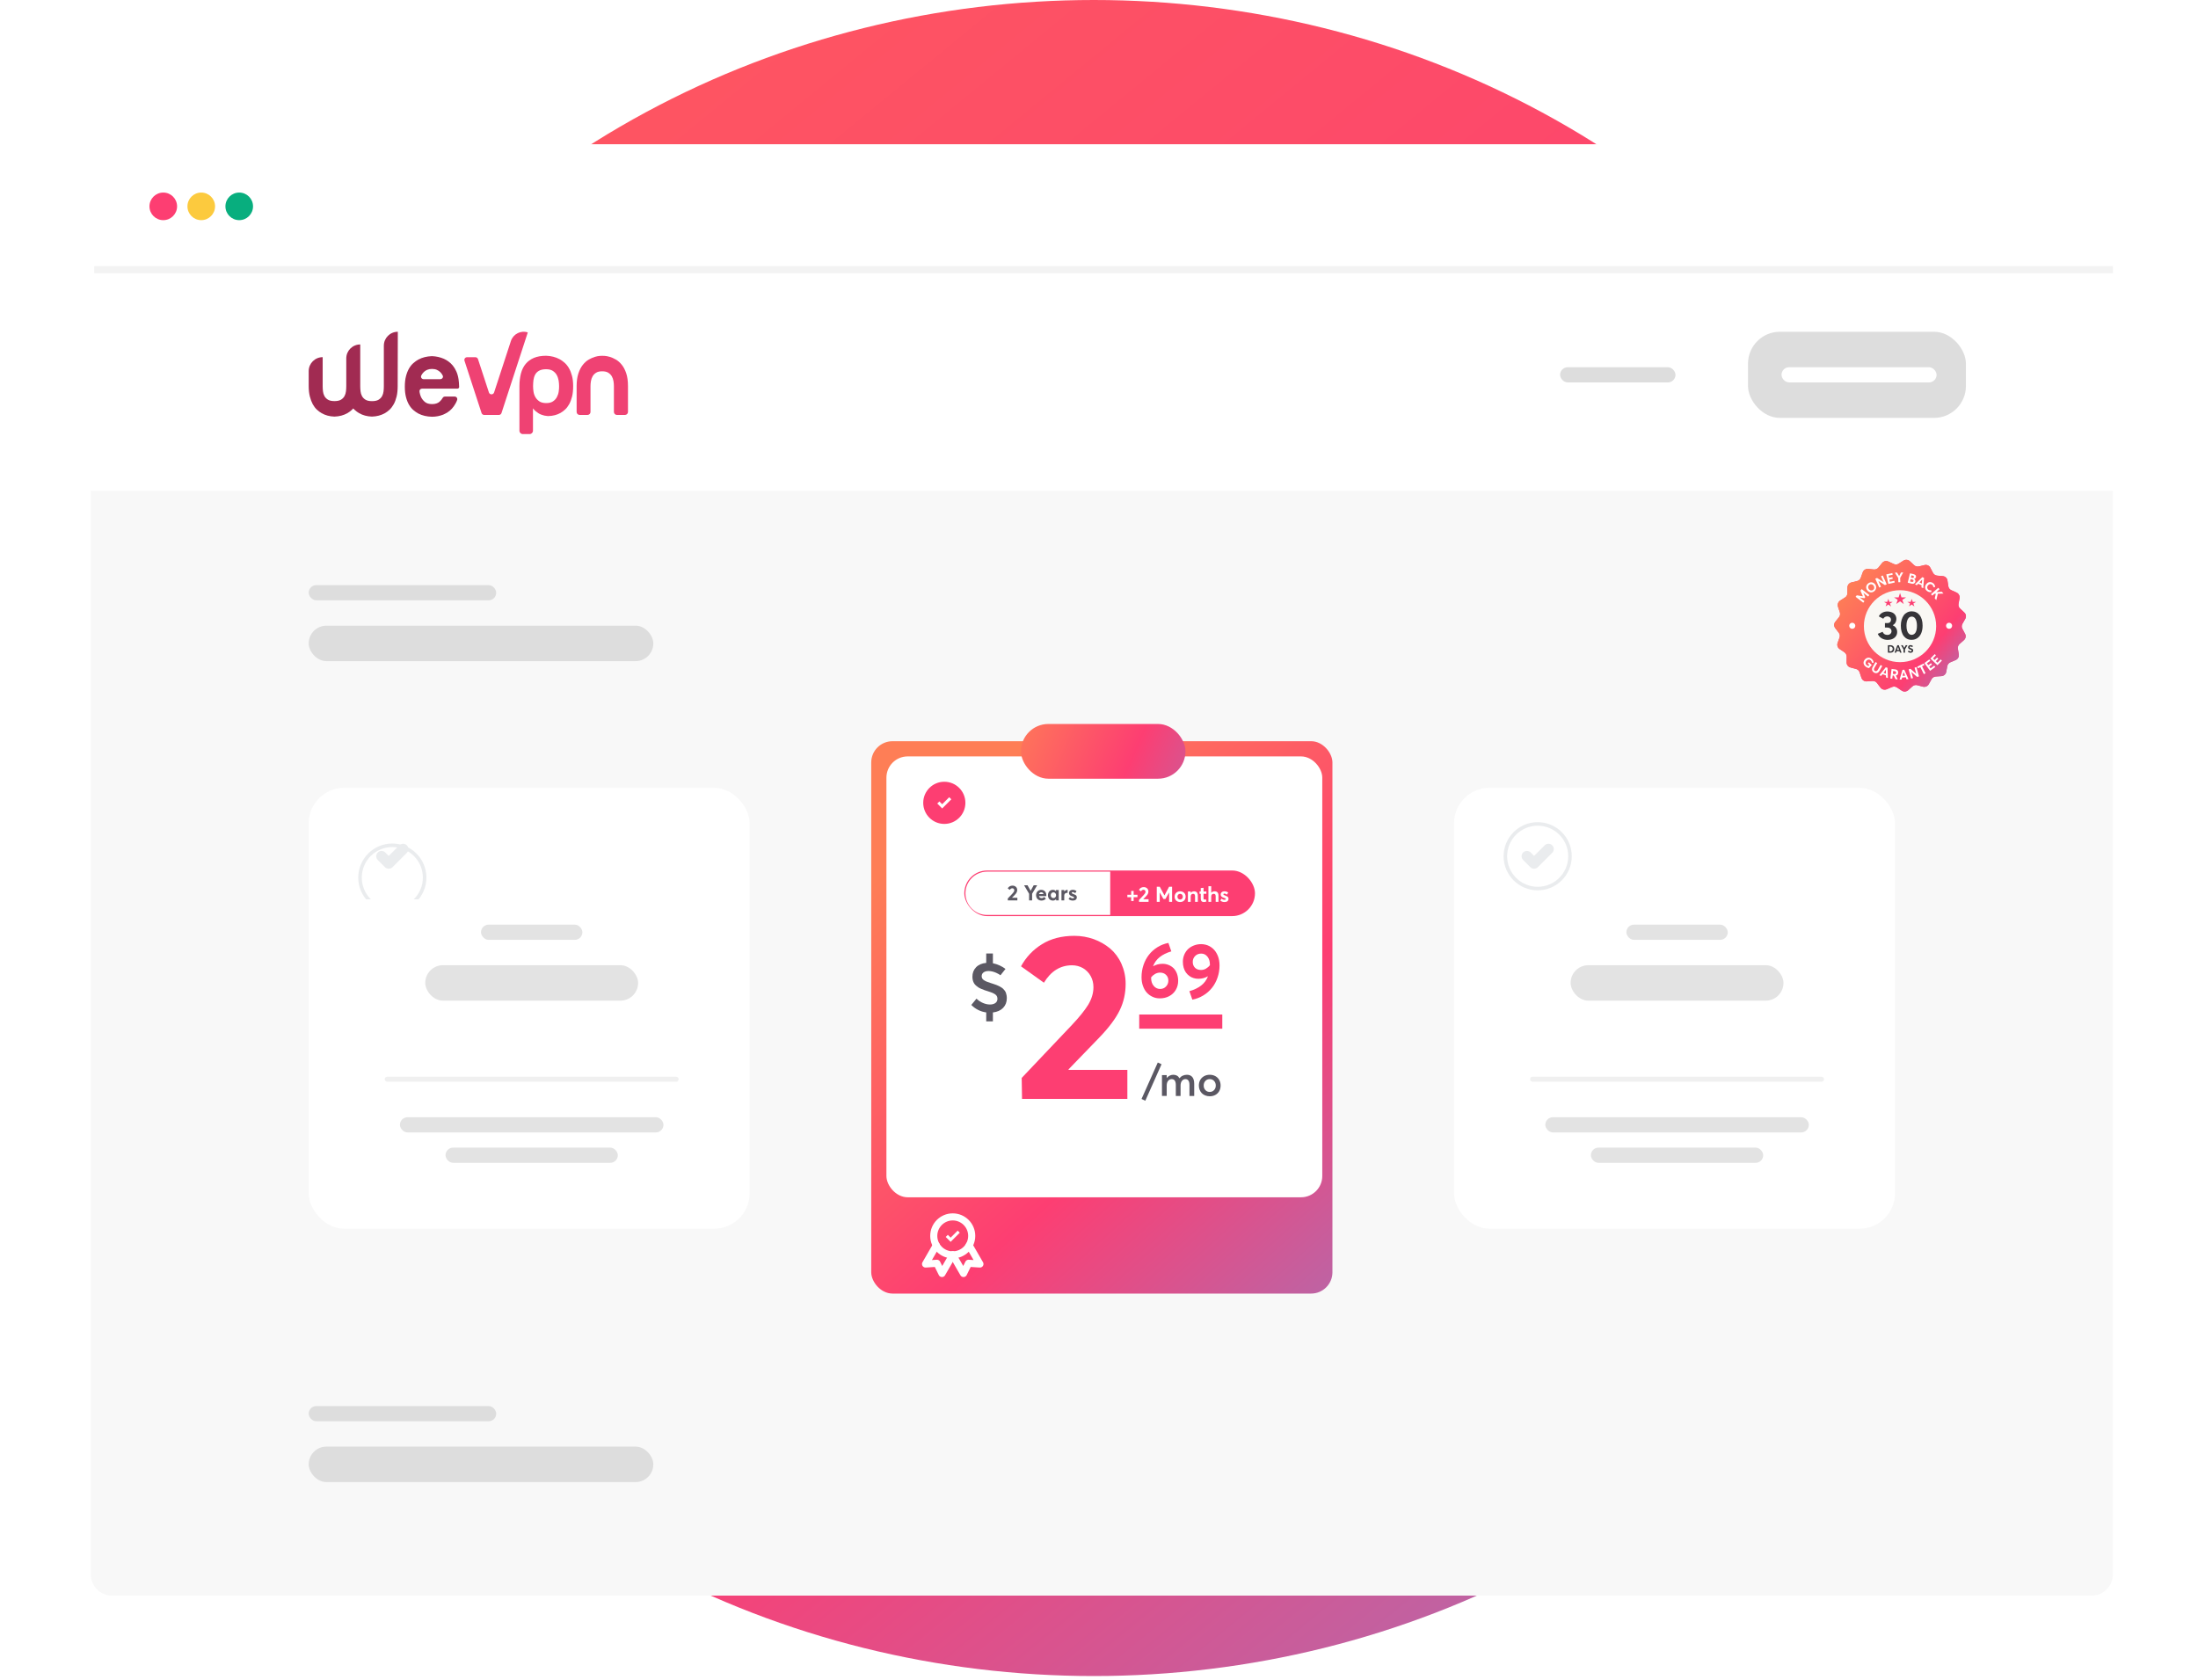 <svg width="310" height="237" viewBox="0 0 310 237" fill="none" xmlns="http://www.w3.org/2000/svg">
<ellipse cx="154.268" cy="118.203" rx="126.377" ry="118.203" fill="url(#paint0_linear)"/>
<g filter="url(#filter0_d)">
<path d="M293.131 16.347H17.669C14.981 16.347 12.802 18.529 12.802 21.221V215.185C12.802 217.877 14.981 220.059 17.669 220.059H293.131C295.819 220.059 297.998 217.877 297.998 215.185V21.221C297.998 18.529 295.819 16.347 293.131 16.347Z" fill="white"/>
<path d="M64.474 50.818H59.523C59.298 50.818 59.127 51.015 59.168 51.233C59.175 51.281 59.182 51.328 59.188 51.376C59.223 51.567 59.277 51.751 59.352 51.935C59.468 52.214 59.652 52.459 59.905 52.677C60.15 52.895 60.498 52.997 60.941 52.997C61.385 52.997 61.725 52.888 61.978 52.677C62.176 52.507 62.326 52.316 62.442 52.112C62.503 52.003 62.626 51.935 62.748 51.935H64.133C64.385 51.935 64.556 52.187 64.474 52.418C64.413 52.595 64.338 52.766 64.249 52.916C64.092 53.195 63.922 53.44 63.731 53.644C63.54 53.849 63.342 54.019 63.124 54.155C62.905 54.291 62.701 54.4 62.496 54.489C61.998 54.68 61.48 54.782 60.928 54.782C60.205 54.768 59.564 54.618 59.004 54.332C58.766 54.203 58.534 54.039 58.302 53.842C58.07 53.644 57.865 53.392 57.688 53.093C57.511 52.793 57.368 52.432 57.258 52.01C57.149 51.587 57.095 51.104 57.095 50.538C57.095 49.98 57.149 49.489 57.258 49.067C57.368 48.645 57.511 48.284 57.688 47.977C57.865 47.671 58.07 47.419 58.302 47.215C58.534 47.01 58.766 46.847 59.004 46.717C59.557 46.417 60.191 46.261 60.907 46.234C60.921 46.234 60.934 46.234 60.948 46.234C61.535 46.261 62.08 46.383 62.592 46.602C62.81 46.697 63.028 46.826 63.246 46.983C63.465 47.139 63.669 47.33 63.86 47.562C64.051 47.793 64.215 48.066 64.358 48.386C64.501 48.706 64.61 49.074 64.672 49.489C64.692 49.653 64.713 49.816 64.726 49.987C64.74 50.157 64.754 50.341 64.754 50.538C64.76 50.525 64.801 50.818 64.474 50.818ZM62.114 49.476C62.373 49.476 62.558 49.203 62.442 48.972C62.442 48.972 62.442 48.965 62.435 48.965C62.353 48.795 62.244 48.638 62.101 48.495C61.957 48.359 61.794 48.243 61.603 48.161C61.412 48.08 61.18 48.039 60.928 48.039C60.669 48.039 60.443 48.08 60.252 48.161C60.062 48.243 59.891 48.352 59.755 48.495C59.611 48.638 59.502 48.788 59.414 48.965V48.972C59.298 49.21 59.482 49.483 59.741 49.483H62.114V49.476Z" fill="#A12B52"/>
<path d="M56.107 42.794C55.016 42.794 54.136 43.673 54.136 44.762V50.464C54.136 50.702 54.123 50.94 54.095 51.192C54.068 51.438 54 51.662 53.891 51.867C53.782 52.071 53.618 52.241 53.4 52.377C53.181 52.514 52.868 52.582 52.472 52.582C52.077 52.582 51.763 52.514 51.545 52.377C51.327 52.241 51.163 52.071 51.054 51.867C50.945 51.662 50.876 51.438 50.849 51.192C50.822 50.947 50.808 50.702 50.808 50.464V44.585C49.717 44.585 48.837 45.464 48.837 46.554V50.457C48.837 50.695 48.824 50.934 48.796 51.185C48.769 51.431 48.701 51.656 48.592 51.86C48.483 52.064 48.319 52.234 48.101 52.371C47.883 52.507 47.569 52.575 47.173 52.575C46.778 52.575 46.464 52.507 46.246 52.371C46.028 52.234 45.864 52.064 45.755 51.86C45.645 51.656 45.577 51.431 45.55 51.185C45.523 50.94 45.509 50.695 45.509 50.457V46.377C44.418 46.377 43.538 47.262 43.538 48.345V50.457C43.538 51.015 43.593 51.506 43.702 51.928C43.811 52.35 43.947 52.711 44.111 53.018C44.282 53.324 44.472 53.576 44.691 53.781C44.909 53.985 45.134 54.148 45.359 54.278C45.884 54.578 46.491 54.741 47.166 54.761C47.855 54.741 48.462 54.578 48.994 54.278C49.219 54.148 49.444 53.985 49.656 53.781C49.71 53.726 49.765 53.672 49.819 53.61C49.874 53.672 49.928 53.726 49.983 53.781C50.201 53.985 50.426 54.148 50.651 54.278C51.176 54.578 51.783 54.741 52.459 54.761C53.147 54.741 53.754 54.578 54.286 54.278C54.511 54.148 54.736 53.985 54.948 53.781C55.166 53.576 55.357 53.324 55.528 53.018C55.698 52.711 55.834 52.35 55.937 51.928C56.039 51.506 56.087 51.022 56.087 50.457L56.107 42.794Z" fill="#A12B52"/>
<path d="M70.728 54.264C70.674 54.42 70.531 54.529 70.36 54.529H69.323H68.287C68.123 54.529 67.973 54.42 67.919 54.264L65.511 46.887C65.429 46.635 65.614 46.383 65.879 46.383H67.046C67.209 46.383 67.359 46.492 67.414 46.649L68.955 51.355C69.071 51.71 69.569 51.71 69.685 51.355L70.572 48.645L72.058 44.094C72.386 43.107 73.45 42.562 74.438 42.889L70.728 54.264Z" fill="#EF4273"/>
<path d="M80.237 47.923C80.059 47.616 79.855 47.364 79.623 47.16C79.391 46.955 79.159 46.792 78.92 46.663C78.361 46.363 77.727 46.199 77.024 46.179C76.349 46.179 75.776 46.281 75.306 46.479C74.835 46.676 74.446 46.962 74.139 47.33C73.833 47.698 73.614 48.147 73.471 48.679C73.335 49.21 73.26 49.809 73.26 50.484V56.75C73.26 57.016 73.471 57.227 73.737 57.227H74.692C74.958 57.227 75.169 57.016 75.169 56.75V53.596C75.272 53.739 75.388 53.862 75.51 53.971C75.79 54.209 76.063 54.38 76.329 54.482C76.629 54.598 76.936 54.666 77.256 54.686C77.284 54.686 77.304 54.686 77.331 54.686C77.979 54.673 78.559 54.523 79.064 54.237C79.288 54.107 79.507 53.944 79.718 53.746C79.93 53.549 80.114 53.297 80.284 52.997C80.448 52.697 80.584 52.336 80.687 51.921C80.789 51.505 80.837 51.015 80.837 50.456C80.837 49.898 80.782 49.414 80.666 48.992C80.557 48.583 80.414 48.222 80.237 47.923ZM78.797 51.24C78.757 51.519 78.668 51.778 78.538 52.016C78.409 52.255 78.225 52.459 77.986 52.616C77.747 52.779 77.427 52.854 77.031 52.854C76.636 52.854 76.315 52.772 76.076 52.616C75.838 52.452 75.647 52.255 75.51 52.016C75.374 51.778 75.285 51.519 75.244 51.24C75.203 50.961 75.183 50.702 75.183 50.47C75.183 50.184 75.203 49.898 75.237 49.612C75.278 49.326 75.353 49.074 75.476 48.842C75.599 48.611 75.783 48.427 76.029 48.291C76.274 48.154 76.608 48.079 77.024 48.079C77.42 48.079 77.74 48.161 77.979 48.318C78.218 48.481 78.409 48.679 78.531 48.917C78.661 49.156 78.743 49.421 78.791 49.694C78.832 49.973 78.852 50.232 78.852 50.463C78.859 50.702 78.838 50.961 78.797 51.24Z" fill="#EF4273"/>
<path d="M88.323 48.658C88.159 48.168 87.948 47.766 87.689 47.446C87.43 47.126 87.15 46.88 86.85 46.71C86.55 46.54 86.263 46.41 85.998 46.335C85.732 46.254 85.493 46.213 85.295 46.199C85.097 46.185 84.981 46.185 84.947 46.185C84.906 46.185 84.784 46.192 84.593 46.199C84.402 46.213 84.17 46.254 83.904 46.335C83.638 46.417 83.351 46.54 83.051 46.71C82.751 46.88 82.472 47.126 82.213 47.446C81.953 47.766 81.742 48.175 81.578 48.658C81.415 49.148 81.326 49.748 81.326 50.463V54.1C81.326 54.339 81.517 54.529 81.756 54.529H82.854C83.092 54.529 83.283 54.339 83.283 54.1V50.47C83.283 50.231 83.304 49.993 83.345 49.748C83.385 49.503 83.467 49.278 83.583 49.074C83.699 48.869 83.87 48.699 84.081 48.569C84.293 48.433 84.579 48.372 84.934 48.372C85.288 48.372 85.575 48.44 85.786 48.569C85.998 48.706 86.168 48.869 86.284 49.074C86.4 49.278 86.482 49.503 86.523 49.748C86.564 49.993 86.584 50.238 86.584 50.47V54.1C86.584 54.339 86.775 54.529 87.014 54.529H88.139C88.378 54.529 88.569 54.339 88.569 54.1V50.47C88.569 49.748 88.487 49.148 88.323 48.658Z" fill="#EF4273"/>
<rect x="246.534" y="42.794" width="30.735" height="12.151" rx="4.5" fill="#DDDDDD"/>
<rect x="251.261" y="47.797" width="21.869" height="2.144" rx="1.072" fill="white"/>
<rect x="216.513" y="42.794" width="22.873" height="12.151" rx="4.5" fill="white"/>
<rect x="220.032" y="47.797" width="16.275" height="2.144" rx="1.072" fill="#DDDDDD"/>
<g filter="url(#filter1_i)">
<path d="M12.802 64.237H297.998V217.059C297.998 218.715 296.655 220.059 294.998 220.059H15.802C14.145 220.059 12.802 218.716 12.802 217.059V64.237Z" fill="#F8F8F8"/>
</g>
<rect x="43.538" y="84.251" width="48.605" height="5.003" rx="2.502" fill="#DDDDDD"/>
<rect x="43.538" y="200.044" width="48.605" height="5.003" rx="2.502" fill="#DDDDDD"/>
<rect x="43.538" y="78.532" width="26.447" height="2.144" rx="1.072" fill="#DDDDDD"/>
<rect x="43.538" y="194.326" width="26.447" height="2.144" rx="1.072" fill="#DDDDDD"/>
<rect x="43.538" y="107.124" width="62.186" height="62.186" rx="5" fill="white"/>
<g opacity="0.1" clip-path="url(#clip0)">
<path d="M55.332 124.341C57.849 124.341 59.889 122.301 59.889 119.784C59.889 117.268 57.849 115.228 55.332 115.228C52.816 115.228 50.776 117.268 50.776 119.784C50.776 122.301 52.816 124.341 55.332 124.341Z" stroke="#2C3E50" stroke-width="0.5" stroke-linecap="round" stroke-linejoin="round"/>
<path d="M53.812 116.773L54.825 117.786L56.85 115.761" stroke="#2C3E50" stroke-width="1.5" stroke-linecap="round" stroke-linejoin="round"/>
</g>
<rect x="59.977" y="132.14" width="30.021" height="5.003" rx="2.502" fill="#E3E3E3"/>
<rect x="67.841" y="126.422" width="14.296" height="2.144" rx="1.072" fill="#E3E3E3"/>
<rect x="56.405" y="153.584" width="37.168" height="2.144" rx="1.072" fill="#E3E3E3"/>
<rect x="62.836" y="157.873" width="24.302" height="2.144" rx="1.072" fill="#E3E3E3"/>
<rect opacity="0.5" x="54.257" y="147.866" width="41.457" height="0.715" rx="0.357" fill="#E3E3E3"/>
<rect x="205.078" y="107.124" width="62.186" height="62.186" rx="5" fill="white"/>
<g opacity="0.1">
<path d="M216.871 121.33C219.388 121.33 221.428 119.29 221.428 116.773C221.428 114.257 219.388 112.217 216.871 112.217C214.354 112.217 212.314 114.257 212.314 116.773C212.314 119.29 214.354 121.33 216.871 121.33Z" stroke="#2C3E50" stroke-width="0.5" stroke-linecap="round" stroke-linejoin="round"/>
<path d="M215.352 116.773L216.365 117.786L218.39 115.761" stroke="#2C3E50" stroke-width="1.5" stroke-linecap="round" stroke-linejoin="round"/>
</g>
<rect x="221.517" y="132.14" width="30.021" height="5.003" rx="2.502" fill="#E3E3E3"/>
<rect x="229.381" y="126.422" width="14.296" height="2.144" rx="1.072" fill="#E3E3E3"/>
<rect x="217.946" y="153.584" width="37.168" height="2.144" rx="1.072" fill="#E3E3E3"/>
<rect x="224.376" y="157.873" width="24.302" height="2.144" rx="1.072" fill="#E3E3E3"/>
<rect opacity="0.5" x="215.797" y="147.866" width="41.457" height="0.715" rx="0.357" fill="#E3E3E3"/>
<path d="M275.83 89.095L275.079 89.415C274.85 89.506 274.685 89.716 274.639 89.963L274.492 90.766C274.437 91.094 274.153 91.341 273.823 91.368L273.008 91.423C272.76 91.441 272.54 91.578 272.421 91.797L272.027 92.509C271.862 92.801 271.523 92.947 271.193 92.856L270.405 92.646C270.166 92.582 269.91 92.646 269.726 92.811L269.121 93.358C268.874 93.577 268.498 93.605 268.223 93.422L267.545 92.966C267.343 92.829 267.078 92.801 266.848 92.902L266.097 93.221C265.785 93.349 265.428 93.258 265.226 92.993L264.731 92.345C264.585 92.144 264.346 92.044 264.099 92.053L263.283 92.108C262.944 92.135 262.642 91.925 262.532 91.606L262.275 90.83C262.202 90.592 262.009 90.419 261.771 90.355L260.983 90.145C260.662 90.063 260.433 89.762 260.442 89.433L260.451 88.621C260.451 88.374 260.332 88.146 260.13 88L259.452 87.544C259.177 87.361 259.058 87.005 259.168 86.695L259.443 85.928C259.525 85.7 259.489 85.435 259.333 85.243L258.838 84.595C258.636 84.331 258.636 83.956 258.847 83.701L259.36 83.062C259.516 82.87 259.562 82.614 259.489 82.377L259.232 81.601C259.122 81.245 259.241 80.898 259.525 80.716L260.213 80.278C260.424 80.15 260.552 79.922 260.552 79.666L260.561 78.854C260.561 78.516 260.799 78.233 261.12 78.151L261.918 77.959C262.156 77.904 262.357 77.731 262.44 77.494L262.715 76.727C262.825 76.407 263.146 76.216 263.476 76.243L264.291 76.325C264.539 76.353 264.777 76.243 264.933 76.051L265.446 75.412C265.657 75.148 266.014 75.066 266.326 75.203L267.068 75.54C267.298 75.668 267.563 75.65 267.774 75.513L268.462 75.075C268.746 74.892 269.112 74.929 269.36 75.157L269.955 75.714C270.139 75.887 270.386 75.951 270.634 75.896L271.431 75.704C271.761 75.622 272.1 75.778 272.247 76.079L272.623 76.8C272.742 77.019 272.953 77.165 273.2 77.192L274.016 77.265C274.346 77.293 274.621 77.548 274.666 77.886L274.786 78.689C274.822 78.936 274.978 79.146 275.207 79.246L275.95 79.584C276.252 79.721 276.426 80.049 276.371 80.378L276.225 81.181C276.179 81.428 276.261 81.674 276.445 81.839L277.04 82.395C277.288 82.624 277.343 82.989 277.178 83.281L276.774 83.993C276.655 84.212 276.646 84.467 276.765 84.686L277.15 85.408C277.306 85.7 277.242 86.065 276.985 86.293L276.371 86.832C276.188 86.996 276.096 87.242 276.133 87.489L276.261 88.292C276.316 88.639 276.142 88.959 275.83 89.095Z" fill="#FD3E72"/>
<path d="M275.83 89.095L275.079 89.415C274.85 89.506 274.685 89.716 274.639 89.963L274.492 90.766C274.437 91.094 274.153 91.341 273.823 91.368L273.008 91.423C272.76 91.441 272.54 91.578 272.421 91.797L272.027 92.509C271.862 92.801 271.523 92.947 271.193 92.856L270.405 92.646C270.166 92.582 269.91 92.646 269.726 92.811L269.121 93.358C268.874 93.577 268.498 93.605 268.223 93.422L267.545 92.966C267.343 92.829 267.078 92.801 266.848 92.902L266.097 93.221C265.785 93.349 265.428 93.258 265.226 92.993L264.731 92.345C264.585 92.144 264.346 92.044 264.099 92.053L263.283 92.108C262.944 92.135 262.642 91.925 262.532 91.606L262.275 90.83C262.202 90.592 262.009 90.419 261.771 90.355L260.983 90.145C260.662 90.063 260.433 89.762 260.442 89.433L260.451 88.621C260.451 88.374 260.332 88.146 260.13 88L259.452 87.544C259.177 87.361 259.058 87.005 259.168 86.695L259.443 85.928C259.525 85.7 259.489 85.435 259.333 85.243L258.838 84.595C258.636 84.331 258.636 83.956 258.847 83.701L259.36 83.062C259.516 82.87 259.562 82.614 259.489 82.377L259.232 81.601C259.122 81.245 259.241 80.898 259.525 80.716L260.213 80.278C260.424 80.15 260.552 79.922 260.552 79.666L260.561 78.854C260.561 78.516 260.799 78.233 261.12 78.151L261.918 77.959C262.156 77.904 262.357 77.731 262.44 77.494L262.715 76.727C262.825 76.407 263.146 76.216 263.476 76.243L264.291 76.325C264.539 76.353 264.777 76.243 264.933 76.051L265.446 75.412C265.657 75.148 266.014 75.066 266.326 75.203L267.068 75.54C267.298 75.668 267.563 75.65 267.774 75.513L268.462 75.075C268.746 74.892 269.112 74.929 269.36 75.157L269.955 75.714C270.139 75.887 270.386 75.951 270.634 75.896L271.431 75.704C271.761 75.622 272.1 75.778 272.247 76.079L272.623 76.8C272.742 77.019 272.953 77.165 273.2 77.192L274.016 77.265C274.346 77.293 274.621 77.548 274.666 77.886L274.786 78.689C274.822 78.936 274.978 79.146 275.207 79.246L275.95 79.584C276.252 79.721 276.426 80.049 276.371 80.378L276.225 81.181C276.179 81.428 276.261 81.674 276.445 81.839L277.04 82.395C277.288 82.624 277.343 82.989 277.178 83.281L276.774 83.993C276.655 84.212 276.646 84.467 276.765 84.686L277.15 85.408C277.306 85.7 277.242 86.065 276.985 86.293L276.371 86.832C276.188 86.996 276.096 87.242 276.133 87.489L276.261 88.292C276.316 88.639 276.142 88.959 275.83 89.095Z" fill="url(#paint1_linear)"/>
<path d="M267.975 89.397C270.789 89.397 273.071 87.125 273.071 84.322C273.071 81.519 270.789 79.247 267.975 79.247C265.16 79.247 262.879 81.519 262.879 84.322C262.879 87.125 265.16 89.397 267.975 89.397Z" fill="#F9F8F4"/>
<path d="M262.57 79.092L263.643 79.932L263.478 80.142L262.809 79.621L263.065 80.242L262.955 80.379L262.286 80.279L262.955 80.799L262.79 81.009L261.709 80.178L261.874 79.968L262.745 80.114L262.387 79.311L262.57 79.092Z" fill="white"/>
<path d="M264.074 79.53C263.983 79.557 263.9 79.557 263.809 79.548C263.717 79.539 263.644 79.502 263.561 79.457C263.479 79.411 263.414 79.347 263.35 79.265C263.286 79.183 263.249 79.101 263.222 79.009C263.194 78.918 263.185 78.836 263.204 78.745C263.213 78.662 263.24 78.58 263.295 78.498C263.341 78.416 263.405 78.343 263.488 78.288C263.57 78.224 263.653 78.188 263.735 78.16C263.827 78.133 263.909 78.133 264.001 78.142C264.083 78.151 264.166 78.179 264.248 78.234C264.331 78.279 264.404 78.343 264.459 78.425C264.523 78.507 264.569 78.59 264.588 78.681C264.615 78.772 264.615 78.863 264.606 78.945C264.597 79.028 264.56 79.11 264.514 79.192C264.468 79.274 264.404 79.338 264.322 79.402C264.258 79.457 264.166 79.502 264.074 79.53ZM264.294 79.073C264.322 79.028 264.34 78.973 264.34 78.918C264.34 78.863 264.34 78.808 264.322 78.754C264.303 78.699 264.276 78.644 264.239 78.59C264.184 78.526 264.129 78.471 264.056 78.443C263.983 78.407 263.919 78.398 263.845 78.407C263.772 78.416 263.708 78.443 263.644 78.489C263.579 78.535 263.534 78.599 263.506 78.672C263.479 78.745 263.469 78.818 263.488 78.891C263.497 78.964 263.534 79.037 263.579 79.101C263.625 79.165 263.689 79.219 263.763 79.247C263.836 79.283 263.9 79.292 263.983 79.283C264.065 79.274 264.129 79.247 264.193 79.201C264.23 79.165 264.267 79.119 264.294 79.073Z" fill="white"/>
<path d="M265.539 77.175L266.098 78.416L265.842 78.525L264.925 77.941L265.292 78.763L265.044 78.872L264.485 77.631L264.733 77.521L265.668 78.115L265.292 77.275L265.539 77.175Z" fill="white"/>
<path d="M266.035 77.02L266.888 76.828L266.943 77.066L266.347 77.193L266.42 77.513L266.897 77.412L266.952 77.641L266.475 77.75L266.539 78.06L267.172 77.924L267.227 78.161L266.328 78.362L266.035 77.02Z" fill="white"/>
<path d="M268.426 76.737L267.995 77.513L268.013 78.115L267.738 78.124L267.72 77.522L267.244 76.773L267.555 76.764L267.848 77.257L268.105 76.755L268.426 76.737Z" fill="white"/>
<path d="M270.113 77.823C270.15 77.896 270.15 77.969 270.131 78.06C270.122 78.115 270.095 78.161 270.067 78.197C270.04 78.234 270.003 78.27 269.957 78.298C269.911 78.325 269.866 78.334 269.801 78.343C269.737 78.352 269.673 78.343 269.609 78.325L269.059 78.188L269.38 76.865L269.866 76.974C270.003 77.011 270.104 77.065 270.168 77.138C270.232 77.211 270.251 77.303 270.223 77.403C270.214 77.449 270.196 77.485 270.177 77.513C270.159 77.549 270.122 77.576 270.086 77.604C270.049 77.631 270.003 77.64 269.948 77.65C270.031 77.695 270.086 77.75 270.113 77.823ZM269.719 78.079C269.756 78.079 269.792 78.06 269.82 78.042C269.847 78.024 269.866 77.996 269.875 77.96C269.884 77.905 269.875 77.859 269.847 77.823C269.811 77.786 269.765 77.75 269.682 77.732L269.472 77.677L269.389 78.015L269.591 78.069C269.636 78.079 269.682 78.079 269.719 78.079ZM269.508 77.458L269.701 77.504C269.737 77.513 269.774 77.513 269.801 77.513C269.829 77.513 269.866 77.494 269.884 77.476C269.911 77.458 269.93 77.43 269.93 77.394C269.939 77.367 269.939 77.33 269.93 77.312C269.921 77.284 269.902 77.266 269.875 77.239C269.847 77.221 269.801 77.202 269.756 77.193L269.582 77.147L269.508 77.458Z" fill="white"/>
<path d="M271.02 78.554L270.543 78.335L270.342 78.545L270.085 78.426L271.121 77.404L271.359 77.513L271.249 78.965L270.992 78.846L271.02 78.554ZM271.047 78.307L271.102 77.741L270.708 78.152L271.047 78.307Z" fill="white"/>
<path d="M271.646 79.229C271.6 79.174 271.563 79.11 271.545 79.046C271.517 78.982 271.508 78.909 271.508 78.845C271.508 78.772 271.517 78.708 271.545 78.626C271.572 78.553 271.609 78.48 271.664 78.407C271.71 78.343 271.765 78.288 271.82 78.243C271.875 78.197 271.939 78.161 272.003 78.142C272.067 78.115 272.141 78.106 272.205 78.106C272.269 78.106 272.342 78.115 272.425 78.142C272.507 78.17 272.571 78.206 272.645 78.261C272.7 78.298 272.746 78.343 272.782 78.398C272.819 78.453 272.856 78.508 272.883 78.581C272.911 78.654 272.929 78.727 272.929 78.8L272.672 78.818C272.672 78.754 272.654 78.69 272.626 78.626C272.599 78.562 272.553 78.517 272.498 78.471C272.471 78.453 272.443 78.435 272.416 78.425C272.388 78.416 272.361 78.407 272.324 78.398C272.297 78.389 272.26 78.389 272.232 78.389C272.205 78.389 272.168 78.398 272.141 78.407C272.113 78.416 272.086 78.425 272.058 78.444C272.031 78.462 272.003 78.48 271.976 78.508C271.948 78.535 271.921 78.562 271.902 78.59C271.857 78.654 271.82 78.727 271.811 78.8C271.802 78.873 271.811 78.946 271.838 79.01C271.866 79.073 271.912 79.137 271.976 79.183C272.031 79.22 272.095 79.247 272.159 79.256C272.223 79.265 272.297 79.265 272.361 79.247L272.416 79.503C272.315 79.53 272.223 79.53 272.113 79.512C272.003 79.493 271.912 79.457 271.82 79.384C271.747 79.338 271.692 79.284 271.646 79.229Z" fill="white"/>
<path d="M273.027 79.748L272.816 79.757L272.523 80.013L272.34 79.812L273.366 78.908L273.55 79.109L273.1 79.511L273.87 79.465L274.099 79.721L273.311 79.748L273.091 80.643L272.871 80.396L273.027 79.748Z" fill="white"/>
<path d="M262.905 89.772C262.859 89.69 262.841 89.608 262.832 89.526C262.823 89.443 262.832 89.352 262.869 89.27C262.896 89.179 262.951 89.097 263.024 89.014C263.089 88.941 263.162 88.887 263.244 88.841C263.327 88.795 263.409 88.777 263.492 88.768C263.574 88.759 263.666 88.768 263.748 88.805C263.84 88.832 263.923 88.887 263.996 88.951C264.069 89.014 264.133 89.097 264.179 89.188C264.225 89.279 264.243 89.379 264.253 89.48L264.005 89.471C263.996 89.334 263.941 89.224 263.84 89.133C263.794 89.097 263.748 89.069 263.703 89.051C263.657 89.033 263.602 89.023 263.547 89.033C263.492 89.033 263.446 89.051 263.391 89.078C263.336 89.106 263.29 89.142 263.244 89.197C263.189 89.261 263.153 89.325 263.134 89.398C263.116 89.471 263.116 89.544 263.134 89.617C263.153 89.69 263.199 89.754 263.263 89.808C263.336 89.872 263.428 89.918 263.519 89.936L263.648 89.79L263.418 89.59L263.574 89.416L263.996 89.79L263.611 90.228C263.528 90.228 263.446 90.201 263.354 90.165C263.263 90.128 263.18 90.073 263.098 90C262.997 89.918 262.942 89.845 262.905 89.772Z" fill="white"/>
<path d="M264.132 90.711C264.086 90.656 264.059 90.592 264.04 90.528C264.022 90.464 264.022 90.391 264.031 90.318C264.04 90.245 264.077 90.163 264.123 90.081L264.517 89.387L264.755 89.524L264.361 90.209C264.325 90.263 264.306 90.318 264.306 90.373C264.297 90.428 264.306 90.483 264.325 90.528C264.343 90.574 264.38 90.61 264.435 90.638C264.508 90.683 264.581 90.683 264.655 90.656C264.728 90.629 264.792 90.565 264.847 90.473L265.232 89.798L265.47 89.935L265.076 90.629C265.021 90.729 264.948 90.811 264.865 90.866C264.783 90.921 264.7 90.948 264.6 90.948C264.508 90.948 264.407 90.921 264.306 90.866C264.242 90.82 264.178 90.766 264.132 90.711Z" fill="white"/>
<path d="M265.992 91.267L265.497 91.103L265.323 91.331L265.057 91.24L265.964 90.117L266.212 90.199L266.258 91.642L265.992 91.55V91.267ZM265.983 91.021V90.455L265.643 90.902L265.983 91.021Z" fill="white"/>
<path d="M267.334 91.796L267.095 91.294L266.94 91.276L266.875 91.733L266.61 91.696L266.784 90.354L267.297 90.418C267.38 90.427 267.444 90.445 267.499 90.482C267.554 90.509 267.599 90.546 267.636 90.592C267.664 90.637 267.691 90.692 267.7 90.747C267.709 90.802 267.709 90.865 267.709 90.929C267.7 91.002 267.682 91.057 267.654 91.112C267.627 91.167 267.59 91.203 267.544 91.231C267.499 91.258 267.444 91.285 267.389 91.294L267.654 91.824L267.334 91.796ZM266.967 91.048L267.15 91.075C267.233 91.085 267.297 91.075 267.343 91.048C267.389 91.021 267.416 90.966 267.425 90.902C267.434 90.838 267.416 90.783 267.38 90.747C267.343 90.701 267.288 90.674 267.205 90.665L267.004 90.637L266.967 91.048Z" fill="white"/>
<path d="M268.789 91.532L268.267 91.569L268.194 91.842L267.91 91.861L268.322 90.482L268.579 90.464L269.165 91.788L268.881 91.806L268.789 91.532ZM268.698 91.304L268.478 90.784L268.331 91.322L268.698 91.304Z" fill="white"/>
<path d="M270.291 90.099L270.649 91.404L270.383 91.477L269.567 90.774L269.806 91.641L269.549 91.714L269.192 90.409L269.448 90.336L270.273 91.057L270.026 90.172L270.291 90.099Z" fill="white"/>
<path d="M270.84 90.099L270.501 90.263L270.391 90.044L271.308 89.587L271.418 89.806L271.079 89.971L271.574 90.966L271.335 91.084L270.84 90.099Z" fill="white"/>
<path d="M271.408 89.524L272.105 89.013L272.251 89.204L271.766 89.56L271.958 89.825L272.352 89.542L272.49 89.734L272.095 90.017L272.279 90.272L272.801 89.889L272.948 90.081L272.215 90.619L271.408 89.524Z" fill="white"/>
<path d="M272.26 88.885L272.865 88.264L273.039 88.428L272.617 88.867L272.855 89.095L273.195 88.748L273.369 88.912L273.03 89.259L273.259 89.478L273.708 89.013L273.882 89.177L273.249 89.834L272.26 88.885Z" fill="white"/>
<path d="M267.406 84.568C267.516 84.732 267.571 84.924 267.571 85.143C267.571 85.362 267.516 85.563 267.397 85.727C267.278 85.901 267.122 86.028 266.92 86.12C266.718 86.211 266.489 86.257 266.242 86.257C265.903 86.257 265.609 86.175 265.362 86.019C265.115 85.864 264.94 85.654 264.84 85.399L265.518 85.116C265.628 85.408 265.857 85.554 266.196 85.554C266.361 85.554 266.499 85.508 266.609 85.408C266.718 85.307 266.773 85.189 266.773 85.034C266.773 84.888 266.718 84.76 266.609 84.659C266.499 84.559 266.334 84.513 266.132 84.513H265.848V83.883H266.196C266.361 83.883 266.489 83.838 266.572 83.756C266.654 83.674 266.7 83.555 266.7 83.427C266.7 83.29 266.654 83.171 266.554 83.08C266.453 82.989 266.334 82.943 266.187 82.943C265.93 82.943 265.738 83.053 265.609 83.272L264.986 82.943C265.078 82.733 265.234 82.569 265.445 82.441C265.664 82.313 265.912 82.249 266.196 82.249C266.37 82.249 266.535 82.277 266.691 82.323C266.847 82.368 266.975 82.432 267.094 82.523C267.204 82.615 267.296 82.724 267.36 82.852C267.424 82.989 267.461 83.135 267.461 83.299C267.461 83.491 267.415 83.655 267.333 83.81C267.25 83.966 267.122 84.084 266.957 84.185V84.203C267.14 84.285 267.296 84.404 267.406 84.568Z" fill="#353438"/>
<path d="M268.995 86.12C268.803 86.028 268.647 85.9 268.509 85.727C268.372 85.554 268.271 85.344 268.198 85.097C268.124 84.851 268.088 84.559 268.088 84.248C268.088 83.947 268.124 83.682 268.198 83.427C268.271 83.171 268.372 82.97 268.5 82.788C268.628 82.614 268.793 82.477 268.986 82.377C269.178 82.277 269.389 82.231 269.627 82.231C269.857 82.231 270.067 82.277 270.251 82.368C270.443 82.459 270.599 82.587 270.736 82.76C270.874 82.934 270.975 83.144 271.048 83.39C271.121 83.637 271.158 83.929 271.158 84.239C271.158 84.641 271.094 84.988 270.975 85.289C270.856 85.59 270.672 85.827 270.443 85.992C270.214 86.156 269.939 86.247 269.627 86.247C269.389 86.256 269.187 86.211 268.995 86.12ZM270.168 85.207C270.296 84.988 270.361 84.668 270.361 84.257C270.361 83.856 270.296 83.545 270.168 83.317C270.04 83.089 269.857 82.97 269.627 82.97C269.398 82.97 269.215 83.08 269.087 83.308C268.958 83.527 268.885 83.847 268.885 84.257C268.885 84.522 268.913 84.75 268.968 84.942C269.023 85.134 269.114 85.28 269.224 85.389C269.334 85.49 269.472 85.544 269.618 85.544C269.857 85.535 270.031 85.426 270.168 85.207Z" fill="#353438"/>
<path d="M267.977 79.648L268.179 80.26H268.829L268.298 80.607L268.499 81.2L267.977 80.817L267.445 81.191L267.647 80.607L267.125 80.26H267.775L267.977 79.648Z" fill="#FD3E72"/>
<path d="M269.625 80.461L269.762 80.899H270.23L269.854 81.127L270.001 81.547L269.625 81.264L269.24 81.529L269.387 81.127L269.011 80.899H269.478L269.625 80.461Z" fill="#FD3E72"/>
<path d="M266.327 80.461L266.465 80.899H266.932L266.556 81.127L266.703 81.547L266.327 81.264L265.942 81.529L266.089 81.127L265.713 80.899H266.18L266.327 80.461Z" fill="#FD3E72"/>
<path d="M266.265 88.06H266.619C266.702 88.06 266.778 88.048 266.847 88.022C266.915 87.996 266.971 87.961 267.018 87.914C267.064 87.868 267.1 87.813 267.125 87.747C267.149 87.683 267.162 87.612 267.162 87.534C267.162 87.457 267.149 87.385 267.123 87.32C267.097 87.254 267.061 87.199 267.014 87.152C266.966 87.106 266.908 87.069 266.84 87.043C266.772 87.017 266.696 87.004 266.614 87.004H266.265V88.06ZM266.471 87.874V87.191H266.619C266.681 87.191 266.737 87.207 266.787 87.236C266.836 87.265 266.876 87.305 266.903 87.358C266.931 87.41 266.945 87.469 266.945 87.534C266.945 87.582 266.937 87.627 266.921 87.668C266.905 87.71 266.881 87.746 266.852 87.776C266.823 87.807 266.787 87.83 266.745 87.848C266.702 87.865 266.656 87.874 266.606 87.874H266.471Z" fill="#353438"/>
<path d="M267.973 88.06H268.192L267.799 87.004H267.597L267.206 88.06H267.424L267.496 87.849H267.901L267.973 88.06ZM267.557 87.671L267.697 87.256H267.699L267.84 87.671H267.557Z" fill="#353438"/>
<path d="M268.786 87.004L268.573 87.39H268.57L268.355 87.004H268.116L268.465 87.596V88.06H268.676V87.596L269.027 87.004H268.786Z" fill="#353438"/>
<path d="M269.46 88.073C269.496 88.073 269.53 88.069 269.565 88.062C269.599 88.055 269.633 88.042 269.665 88.025C269.698 88.007 269.727 87.987 269.752 87.962C269.777 87.938 269.796 87.907 269.811 87.87C269.826 87.833 269.834 87.793 269.834 87.747C269.834 87.704 269.827 87.666 269.814 87.633C269.792 87.581 269.747 87.536 269.682 87.5C269.653 87.485 269.595 87.46 269.507 87.425C269.48 87.415 269.457 87.406 269.441 87.399C269.425 87.392 269.408 87.384 269.393 87.375C269.377 87.366 269.364 87.358 269.356 87.349C269.347 87.34 269.341 87.331 269.337 87.32C269.332 87.31 269.329 87.297 269.329 87.284C269.329 87.252 269.342 87.225 269.365 87.207C269.388 87.188 269.419 87.178 269.456 87.178C269.525 87.178 269.602 87.213 269.687 87.282L269.807 87.125C269.697 87.035 269.579 86.99 269.451 86.992C269.389 86.993 269.332 87.007 269.28 87.033C269.228 87.059 269.187 87.096 269.157 87.141C269.127 87.188 269.112 87.239 269.112 87.294C269.112 87.321 269.115 87.347 269.122 87.372C269.128 87.397 269.137 87.418 269.147 87.437C269.157 87.456 269.171 87.473 269.188 87.49C269.204 87.506 269.221 87.521 269.239 87.533C269.255 87.544 269.276 87.556 269.299 87.568C269.322 87.58 269.343 87.59 269.363 87.597C269.383 87.605 269.406 87.614 269.432 87.623C269.46 87.633 269.483 87.641 269.501 87.648C269.518 87.655 269.535 87.663 269.551 87.672C269.567 87.681 269.579 87.69 269.588 87.699C269.596 87.708 269.603 87.719 269.608 87.731C269.612 87.743 269.615 87.757 269.615 87.772C269.615 87.795 269.61 87.814 269.599 87.83C269.587 87.847 269.57 87.86 269.547 87.869C269.524 87.88 269.496 87.884 269.464 87.884C269.442 87.884 269.42 87.882 269.398 87.876C269.376 87.871 269.353 87.863 269.331 87.852C269.308 87.842 269.286 87.828 269.263 87.811C269.241 87.794 269.22 87.774 269.201 87.752L269.075 87.906C269.129 87.962 269.189 88.004 269.255 88.031C269.321 88.059 269.39 88.073 269.46 88.073Z" fill="#353438"/>
<path d="M261.237 84.695C261.475 84.695 261.668 84.503 261.668 84.266C261.668 84.029 261.475 83.837 261.237 83.837C261 83.837 260.807 84.029 260.807 84.266C260.807 84.503 261 84.695 261.237 84.695Z" fill="white"/>
<path d="M274.895 84.695C275.133 84.695 275.325 84.503 275.325 84.266C275.325 84.029 275.133 83.837 274.895 83.837C274.657 83.837 274.464 84.029 274.464 84.266C274.464 84.503 274.657 84.695 274.895 84.695Z" fill="white"/>
<rect x="122.877" y="100.547" width="65.045" height="77.911" rx="3" fill="url(#paint2_linear)"/>
<path d="M134.371 172.998C135.85 172.998 137.048 171.8 137.048 170.321C137.048 168.843 135.85 167.644 134.371 167.644C132.893 167.644 131.695 168.843 131.695 170.321C131.695 171.8 132.893 172.998 134.371 172.998Z" stroke="white" stroke-linecap="round" stroke-linejoin="round"/>
<path d="M134.373 173L135.889 175.627L136.602 174.185L138.208 174.289L136.691 171.661" stroke="white" stroke-linecap="round" stroke-linejoin="round"/>
<path d="M132.053 171.661L130.537 174.289L132.142 174.185L132.855 175.627L134.372 173" stroke="white" stroke-linecap="round" stroke-linejoin="round"/>
<path d="M134.075 170.569L133.679 170.173L133.381 170.47L134.075 171.164L135.364 169.875L135.067 169.578L134.075 170.569Z" fill="white"/>
<rect x="125.019" y="102.691" width="61.471" height="62.186" rx="3" fill="white"/>
<g filter="url(#filter2_d)">
<rect x="136.002" y="114.784" width="40.998" height="6.431" rx="3.216" fill="#FD3E72"/>
<path d="M136.163 118C136.163 116.313 137.53 114.945 139.217 114.945H156.581V121.055H139.217C137.53 121.055 136.163 119.687 136.163 118Z" fill="white"/>
<path d="M142.734 118.629V118.622L143.123 118.221C143.251 118.087 143.339 117.969 143.389 117.865C143.439 117.762 143.464 117.649 143.464 117.528C143.464 117.436 143.445 117.351 143.41 117.271C143.375 117.194 143.326 117.129 143.266 117.078C143.205 117.027 143.136 116.987 143.057 116.958C142.978 116.93 142.896 116.916 142.809 116.916C142.645 116.916 142.507 116.952 142.395 117.022C142.28 117.093 142.191 117.188 142.126 117.305L142.419 117.515C142.509 117.367 142.629 117.292 142.778 117.292C142.831 117.292 142.878 117.305 142.919 117.329C142.96 117.354 142.994 117.387 143.017 117.43C143.041 117.472 143.052 117.519 143.052 117.572C143.052 117.649 143.029 117.724 142.985 117.797C142.939 117.871 142.871 117.956 142.777 118.055L142.135 118.732L142.14 119H143.486V118.629H142.734Z" fill="#5B5863"/>
<path d="M145.789 116.869L145.359 117.646H145.354L144.92 116.869H144.437L145.141 118.064V119H145.567V118.064L146.276 116.869H145.789Z" fill="#5B5863"/>
<path d="M147.57 118.254C147.57 118.112 147.539 117.985 147.48 117.872C147.42 117.759 147.335 117.671 147.227 117.607C147.117 117.542 146.991 117.51 146.851 117.51C146.748 117.51 146.651 117.529 146.562 117.566C146.471 117.604 146.395 117.655 146.331 117.721C146.266 117.787 146.216 117.868 146.18 117.961C146.142 118.055 146.124 118.158 146.124 118.266C146.124 118.416 146.156 118.549 146.222 118.665C146.288 118.782 146.379 118.871 146.493 118.933C146.607 118.994 146.735 119.025 146.878 119.025C147.019 119.025 147.142 119 147.25 118.95C147.357 118.9 147.444 118.833 147.511 118.748L147.256 118.511C147.164 118.622 147.047 118.678 146.906 118.676C146.812 118.676 146.732 118.65 146.666 118.6C146.6 118.55 146.556 118.483 146.533 118.395H147.56C147.565 118.372 147.57 118.325 147.57 118.254ZM146.864 117.856C146.946 117.856 147.015 117.879 147.069 117.925C147.122 117.97 147.16 118.033 147.18 118.112H146.534C146.556 118.03 146.596 117.966 146.654 117.922C146.713 117.878 146.782 117.856 146.864 117.856Z" fill="#5B5863"/>
<path d="M148.928 117.535V117.701H148.922C148.812 117.575 148.668 117.51 148.49 117.51C148.393 117.51 148.301 117.529 148.216 117.567C148.131 117.605 148.058 117.658 147.996 117.724C147.935 117.792 147.888 117.872 147.853 117.966C147.817 118.061 147.8 118.164 147.8 118.272C147.8 118.383 147.817 118.487 147.853 118.581C147.888 118.675 147.936 118.755 147.998 118.82C148.059 118.884 148.134 118.936 148.22 118.971C148.307 119.007 148.4 119.025 148.501 119.025C148.689 119.025 148.834 118.958 148.939 118.823H148.947V119H149.32V117.535H148.928ZM148.573 118.673C148.462 118.673 148.373 118.637 148.302 118.562C148.232 118.489 148.198 118.392 148.198 118.273C148.198 118.15 148.233 118.052 148.305 117.976C148.377 117.901 148.466 117.863 148.575 117.863C148.68 117.863 148.768 117.903 148.838 117.98C148.909 118.06 148.944 118.156 148.944 118.273C148.944 118.392 148.907 118.489 148.837 118.562C148.765 118.637 148.677 118.673 148.573 118.673Z" fill="#5B5863"/>
<path d="M150.545 117.51C150.457 117.51 150.376 117.532 150.3 117.573C150.224 117.614 150.158 117.674 150.103 117.75H150.098V117.535H149.706V119H150.098V118.32C150.098 118.209 150.13 118.117 150.196 118.045C150.262 117.975 150.354 117.938 150.472 117.938C150.501 117.938 150.536 117.939 150.576 117.942V117.512C150.57 117.512 150.56 117.51 150.545 117.51Z" fill="#5B5863"/>
<path d="M151.304 119.025C151.488 119.025 151.629 118.984 151.726 118.899C151.822 118.815 151.872 118.706 151.872 118.569C151.872 118.534 151.869 118.5 151.863 118.471C151.844 118.375 151.787 118.295 151.693 118.237C151.638 118.202 151.529 118.155 151.368 118.095C151.291 118.065 151.235 118.039 151.2 118.016C151.165 117.992 151.148 117.966 151.148 117.937C151.148 117.901 151.163 117.875 151.192 117.856C151.222 117.837 151.254 117.827 151.292 117.827C151.348 117.827 151.406 117.84 151.468 117.866C151.529 117.893 151.586 117.931 151.642 117.982L151.833 117.695C151.749 117.63 151.664 117.583 151.579 117.554C151.493 117.525 151.399 117.51 151.296 117.51C151.197 117.51 151.106 117.529 151.027 117.564C150.948 117.601 150.885 117.652 150.838 117.72C150.791 117.787 150.769 117.863 150.769 117.95C150.769 117.997 150.773 118.039 150.785 118.077C150.795 118.117 150.812 118.152 150.832 118.181C150.853 118.212 150.876 118.24 150.902 118.263C150.929 118.288 150.959 118.31 150.996 118.331C151.031 118.351 151.066 118.367 151.102 118.382C151.137 118.396 151.176 118.411 151.22 118.426C151.289 118.449 151.34 118.467 151.375 118.481C151.411 118.496 151.437 118.512 151.458 118.53C151.477 118.547 151.487 118.566 151.487 118.588C151.487 118.625 151.471 118.654 151.438 118.676C151.406 118.7 151.362 118.71 151.307 118.71C151.157 118.71 151.022 118.653 150.901 118.539L150.71 118.81C150.873 118.953 151.071 119.025 151.304 119.025Z" fill="#5B5863"/>
<path d="M159.538 119.087H159.885V118.55H160.424V118.207H159.885V117.667H159.538V118.207H159V118.55H159.538V119.087Z" fill="white"/>
<path d="M161.24 118.838V118.831L161.628 118.43C161.757 118.296 161.845 118.178 161.895 118.074C161.944 117.971 161.969 117.858 161.969 117.737C161.969 117.645 161.95 117.56 161.915 117.48C161.88 117.403 161.832 117.338 161.771 117.287C161.71 117.236 161.641 117.196 161.562 117.167C161.483 117.139 161.401 117.125 161.314 117.125C161.15 117.125 161.013 117.161 160.9 117.231C160.786 117.302 160.696 117.397 160.632 117.514L160.925 117.724C161.014 117.576 161.134 117.501 161.284 117.501C161.336 117.501 161.383 117.514 161.424 117.538C161.465 117.562 161.499 117.596 161.522 117.639C161.546 117.681 161.558 117.728 161.558 117.781C161.558 117.858 161.534 117.933 161.49 118.006C161.445 118.08 161.376 118.165 161.282 118.264L160.641 118.941L160.645 119.209H161.991V118.838H161.24Z" fill="white"/>
<path d="M164.884 117.078L164.234 118.291H164.228L163.573 117.078H163.148V119.209H163.567V117.885H163.572L164.092 118.805H164.366L164.886 117.885H164.89V119.209H165.309V117.078H164.884Z" fill="white"/>
<path d="M166.443 119.234C166.592 119.234 166.727 119.203 166.846 119.14C166.963 119.077 167.055 118.988 167.123 118.872C167.188 118.758 167.222 118.626 167.222 118.478C167.222 118.367 167.202 118.264 167.164 118.17C167.125 118.077 167.071 117.996 167.004 117.93C166.935 117.864 166.853 117.813 166.756 117.775C166.66 117.738 166.554 117.719 166.443 117.719C166.329 117.719 166.222 117.738 166.125 117.776C166.027 117.814 165.945 117.867 165.877 117.935C165.81 118.002 165.757 118.081 165.719 118.175C165.681 118.269 165.664 118.37 165.664 118.478C165.664 118.566 165.675 118.648 165.699 118.724C165.722 118.802 165.757 118.872 165.804 118.934C165.85 118.995 165.904 119.049 165.967 119.093C166.03 119.139 166.102 119.174 166.184 119.197C166.264 119.222 166.351 119.234 166.443 119.234ZM166.443 118.882C166.332 118.882 166.239 118.844 166.167 118.767C166.096 118.689 166.061 118.592 166.061 118.478C166.061 118.361 166.096 118.264 166.166 118.188C166.236 118.112 166.329 118.072 166.443 118.072C166.551 118.072 166.642 118.11 166.715 118.187C166.787 118.263 166.824 118.359 166.824 118.478C166.824 118.595 166.787 118.692 166.714 118.768C166.641 118.844 166.55 118.882 166.443 118.882Z" fill="white"/>
<path d="M168.407 117.719C168.316 117.719 168.23 117.738 168.148 117.775C168.066 117.812 167.996 117.864 167.937 117.933H167.933V117.744H167.54V119.209H167.933V118.472C167.933 118.345 167.962 118.247 168.022 118.176C168.082 118.107 168.163 118.072 168.265 118.072C168.36 118.072 168.431 118.1 168.478 118.154C168.523 118.21 168.546 118.304 168.546 118.438V119.21H168.939V118.34C168.939 118.23 168.926 118.135 168.901 118.053C168.875 117.973 168.838 117.908 168.79 117.86C168.741 117.813 168.686 117.778 168.623 117.754C168.56 117.731 168.488 117.719 168.407 117.719Z" fill="white"/>
<path d="M169.771 119.234C169.86 119.234 169.934 119.227 169.991 119.21C170.046 119.196 170.104 119.172 170.159 119.142L170.058 118.828C169.991 118.863 169.929 118.879 169.874 118.879C169.827 118.879 169.794 118.865 169.774 118.834C169.753 118.805 169.745 118.756 169.745 118.692V118.069H170.143V117.744H169.745V117.223L169.352 117.265V117.744H169.179V118.069H169.352V118.746C169.352 118.907 169.389 119.029 169.463 119.111C169.538 119.193 169.641 119.234 169.771 119.234Z" fill="white"/>
<path d="M171.309 117.719C171.214 117.719 171.126 117.737 171.044 117.771C170.962 117.806 170.892 117.855 170.833 117.921H170.827V117H170.435V119.209H170.827V118.466C170.827 118.337 170.856 118.241 170.918 118.173C170.978 118.106 171.062 118.072 171.17 118.072C171.267 118.072 171.338 118.1 171.385 118.153C171.432 118.207 171.456 118.299 171.456 118.428V119.21H171.85V118.329C171.85 118.22 171.836 118.125 171.81 118.046C171.784 117.967 171.746 117.902 171.697 117.855C171.647 117.809 171.592 117.775 171.527 117.753C171.463 117.731 171.391 117.719 171.309 117.719Z" fill="white"/>
<path d="M172.698 119.234C172.882 119.234 173.023 119.193 173.12 119.108C173.216 119.024 173.266 118.915 173.266 118.778C173.266 118.743 173.263 118.709 173.257 118.68C173.238 118.583 173.181 118.504 173.087 118.446C173.032 118.411 172.923 118.364 172.762 118.304C172.685 118.274 172.629 118.248 172.594 118.225C172.559 118.201 172.542 118.175 172.542 118.146C172.542 118.11 172.557 118.084 172.586 118.065C172.616 118.046 172.648 118.036 172.686 118.036C172.742 118.036 172.8 118.049 172.862 118.075C172.923 118.102 172.98 118.14 173.036 118.191L173.227 117.904C173.143 117.839 173.058 117.792 172.973 117.763C172.887 117.734 172.793 117.719 172.69 117.719C172.591 117.719 172.5 117.738 172.421 117.773C172.342 117.81 172.279 117.861 172.232 117.929C172.185 117.996 172.163 118.072 172.163 118.159C172.163 118.206 172.167 118.248 172.179 118.286C172.189 118.326 172.206 118.361 172.226 118.39C172.247 118.421 172.27 118.449 172.296 118.472C172.323 118.497 172.354 118.519 172.39 118.54C172.425 118.56 172.46 118.576 172.496 118.591C172.531 118.605 172.57 118.62 172.614 118.635C172.683 118.658 172.734 118.676 172.77 118.69C172.805 118.705 172.831 118.721 172.852 118.739C172.871 118.756 172.881 118.775 172.881 118.797C172.881 118.834 172.865 118.863 172.833 118.885C172.8 118.909 172.756 118.919 172.701 118.919C172.551 118.919 172.417 118.862 172.295 118.748L172.104 119.019C172.267 119.162 172.465 119.234 172.698 119.234Z" fill="white"/>
</g>
<g clip-path="url(#clip1)">
<path d="M161.533 151.255L163.82 146.113L163.291 145.866L160.998 151.008L161.533 151.255ZM167.402 147.596C167.186 147.596 166.987 147.641 166.808 147.723C166.627 147.805 166.478 147.926 166.355 148.085H166.344C166.168 147.761 165.879 147.596 165.472 147.596C165.3 147.596 165.133 147.638 164.975 147.714C164.817 147.791 164.677 147.903 164.56 148.047H164.551V147.641H163.881V150.581H164.551V149.115C164.551 148.836 164.616 148.615 164.747 148.453C164.879 148.291 165.048 148.209 165.253 148.209C165.639 148.209 165.835 148.491 165.835 149.05V150.584H166.505V149.115C166.505 148.836 166.569 148.615 166.698 148.453C166.826 148.291 166.99 148.209 167.186 148.209C167.566 148.209 167.759 148.491 167.759 149.05V150.584H168.429V148.88C168.429 148.45 168.338 148.129 168.162 147.917C167.984 147.705 167.73 147.596 167.402 147.596ZM170.619 150.628C170.911 150.628 171.175 150.566 171.408 150.44C171.642 150.313 171.824 150.134 171.955 149.904C172.084 149.674 172.151 149.41 172.151 149.115C172.151 148.821 172.084 148.556 171.955 148.323C171.824 148.094 171.642 147.914 171.411 147.788C171.177 147.661 170.914 147.596 170.619 147.596C170.315 147.596 170.046 147.664 169.812 147.797C169.578 147.929 169.396 148.109 169.271 148.338C169.145 148.568 169.084 148.827 169.084 149.115C169.084 149.33 169.119 149.53 169.195 149.716C169.268 149.904 169.37 150.063 169.502 150.198C169.633 150.334 169.797 150.437 169.99 150.513C170.183 150.59 170.391 150.628 170.619 150.628ZM170.619 150.016C170.37 150.016 170.166 149.93 170.005 149.757C169.844 149.586 169.765 149.371 169.765 149.115C169.765 148.856 169.844 148.641 170.002 148.468C170.16 148.297 170.365 148.209 170.619 148.209C170.862 148.209 171.063 148.294 171.227 148.462C171.388 148.632 171.47 148.85 171.47 149.115C171.47 149.377 171.388 149.592 171.224 149.763C171.061 149.933 170.859 150.016 170.619 150.016Z" fill="#5B5863"/>
<path d="M150.708 146.911V146.83L154.991 142.401C156.414 140.93 157.384 139.621 157.933 138.474C158.483 137.342 158.758 136.098 158.758 134.756C158.758 133.738 158.547 132.8 158.159 131.928C157.772 131.071 157.238 130.36 156.575 129.794C155.897 129.228 155.137 128.792 154.264 128.469C153.391 128.162 152.486 128 151.532 128C149.722 128 148.203 128.404 146.958 129.18C145.697 129.956 144.711 131.006 144 132.299L147.233 134.611C148.219 132.978 149.544 132.154 151.193 132.154C151.775 132.154 152.292 132.299 152.745 132.558C153.197 132.833 153.569 133.204 153.828 133.673C154.086 134.142 154.216 134.659 154.216 135.241C154.216 136.098 153.957 136.922 153.472 137.73C152.971 138.538 152.211 139.476 151.177 140.575L144.097 148.042L144.145 151H159V146.911H150.708Z" fill="#FD3E72"/>
<path d="M163.966 131.943C163.481 131.943 163.042 132.06 162.649 132.283L162.628 132.278C162.827 131.757 163.139 131.332 163.568 130.992C163.996 130.652 164.537 130.386 165.201 130.19L164.787 129C164.231 129.106 163.716 129.308 163.246 129.6C162.776 129.892 162.373 130.248 162.046 130.668C161.715 131.088 161.459 131.571 161.276 132.113C161.092 132.66 161 133.234 161 133.829C161 134.27 161.061 134.679 161.194 135.05C161.327 135.428 161.505 135.746 161.735 136.001C161.965 136.256 162.24 136.458 162.557 136.602C162.873 136.75 163.21 136.819 163.578 136.819C164.063 136.819 164.502 136.718 164.895 136.511C165.288 136.304 165.599 136.012 165.824 135.635C166.048 135.258 166.166 134.827 166.166 134.349C166.166 133.977 166.104 133.632 165.992 133.324C165.875 133.016 165.716 132.766 165.517 132.564C165.313 132.368 165.084 132.214 164.818 132.108C164.553 132.001 164.267 131.943 163.966 131.943ZM163.619 135.491C163.261 135.491 162.965 135.353 162.72 135.066C162.475 134.78 162.353 134.408 162.353 133.951V133.85C162.506 133.659 162.69 133.499 162.914 133.372C163.134 133.25 163.363 133.186 163.603 133.186C163.955 133.186 164.241 133.292 164.456 133.505C164.67 133.717 164.782 133.983 164.782 134.312C164.782 134.641 164.67 134.918 164.451 135.146C164.231 135.38 163.955 135.491 163.619 135.491Z" fill="#FD3E72"/>
<path d="M169.402 129.17C169.045 129.17 168.708 129.234 168.391 129.356C168.075 129.478 167.799 129.648 167.569 129.861C167.34 130.078 167.161 130.344 167.028 130.652C166.896 130.96 166.829 131.295 166.829 131.656C166.829 131.959 166.865 132.24 166.942 132.495C167.013 132.75 167.12 132.973 167.253 133.165C167.386 133.356 167.549 133.515 167.733 133.653C167.916 133.792 168.116 133.892 168.335 133.956C168.549 134.025 168.779 134.057 169.024 134.057C169.509 134.057 169.953 133.94 170.356 133.707L170.367 133.712C170.162 134.243 169.841 134.673 169.407 135.008C168.973 135.348 168.422 135.614 167.748 135.805L168.167 137C168.723 136.894 169.239 136.692 169.713 136.405C170.188 136.118 170.591 135.762 170.928 135.343C171.265 134.928 171.525 134.445 171.714 133.898C171.903 133.356 172 132.777 172 132.166C172 131.916 171.974 131.672 171.934 131.438C171.893 131.205 171.826 130.992 171.745 130.79C171.663 130.594 171.561 130.408 171.449 130.238C171.331 130.068 171.199 129.919 171.051 129.786C170.903 129.659 170.744 129.547 170.571 129.452C170.397 129.361 170.213 129.292 170.014 129.244C169.815 129.197 169.611 129.17 169.402 129.17ZM168.223 131.683C168.223 131.353 168.33 131.077 168.555 130.849C168.774 130.62 169.065 130.503 169.422 130.503C169.774 130.503 170.065 130.647 170.295 130.934C170.525 131.22 170.642 131.592 170.642 132.049V132.139C170.489 132.341 170.3 132.501 170.081 132.628C169.856 132.756 169.626 132.814 169.392 132.814C169.034 132.814 168.748 132.713 168.539 132.501C168.325 132.288 168.223 132.017 168.223 131.683Z" fill="#FD3E72"/>
<path d="M160.672 140.097H172.389" stroke="#FD3E72" stroke-width="2"/>
<path d="M141.999 136.796C141.999 136.647 141.984 136.509 141.963 136.376C141.938 136.248 141.907 136.13 141.867 136.023C141.826 135.92 141.775 135.818 141.704 135.726C141.633 135.634 141.562 135.552 141.49 135.48C141.419 135.408 141.328 135.342 141.216 135.27C141.104 135.199 140.997 135.142 140.9 135.091C140.804 135.04 140.682 134.989 140.539 134.932C140.392 134.881 140.26 134.835 140.143 134.794C140.021 134.753 139.878 134.707 139.705 134.651C139.482 134.579 139.304 134.518 139.166 134.461C139.029 134.405 138.902 134.339 138.785 134.262C138.668 134.19 138.581 134.103 138.531 134.011C138.48 133.919 138.454 133.817 138.454 133.694C138.454 133.463 138.541 133.284 138.719 133.156C138.892 133.028 139.136 132.962 139.441 132.962C139.604 132.962 139.771 132.987 139.955 133.028C140.138 133.069 140.326 133.136 140.529 133.228C140.728 133.32 140.921 133.427 141.104 133.561L141.811 132.67C141.577 132.486 141.307 132.322 140.992 132.178C140.677 132.035 140.356 131.933 140.036 131.866V130.494H139.095V131.815C138.485 131.871 138.007 132.076 137.661 132.434C137.315 132.793 137.147 133.243 137.147 133.776C137.147 133.96 137.168 134.129 137.208 134.282C137.249 134.436 137.305 134.574 137.376 134.687C137.442 134.799 137.534 134.912 137.651 135.014C137.768 135.117 137.88 135.204 137.991 135.275C138.103 135.347 138.241 135.414 138.409 135.485C138.576 135.557 138.729 135.618 138.861 135.664C138.993 135.71 139.156 135.762 139.354 135.823C139.599 135.9 139.792 135.966 139.939 136.028C140.087 136.089 140.219 136.161 140.341 136.243C140.463 136.325 140.55 136.422 140.6 136.524C140.651 136.627 140.677 136.75 140.677 136.888C140.677 137.011 140.651 137.123 140.6 137.226C140.55 137.328 140.478 137.41 140.387 137.476C140.295 137.543 140.183 137.594 140.056 137.63C139.924 137.671 139.787 137.686 139.634 137.686C139.319 137.686 138.988 137.62 138.653 137.476C138.312 137.338 138.002 137.134 137.722 136.857L136.99 137.748C137.585 138.342 138.286 138.69 139.095 138.802V140.062H140.036V138.807C140.646 138.736 141.124 138.521 141.475 138.162C141.821 137.804 141.999 137.349 141.999 136.796Z" fill="#5B5863"/>
</g>
<circle cx="133.183" cy="109.239" r="2.974" fill="#FD3E72"/>
<path d="M132.884 109.437L132.488 109.041L132.19 109.338L132.884 110.032L134.173 108.743L133.876 108.446L132.884 109.437Z" fill="white"/>
<g filter="url(#filter3_d)">
<rect x="143.996" y="97.117" width="23.198" height="7.719" rx="3.859" fill="url(#paint3_linear)"/>
</g>
<path d="M23.028 27.053C24.104 27.053 24.975 26.181 24.975 25.107C24.975 24.031 24.104 23.16 23.028 23.16C21.952 23.16 21.08 24.031 21.08 25.107C21.08 26.181 21.952 27.053 23.028 27.053Z" fill="#FD3E72"/>
<path d="M28.383 27.053C29.459 27.053 30.331 26.181 30.331 25.107C30.331 24.031 29.459 23.16 28.383 23.16C27.308 23.16 26.436 24.031 26.436 25.107C26.436 26.181 27.308 27.053 28.383 27.053Z" fill="#FCCA3E"/>
<path d="M33.741 27.053C34.816 27.053 35.688 26.181 35.688 25.107C35.688 24.031 34.816 23.16 33.741 23.16C32.665 23.16 31.794 24.031 31.794 25.107C31.794 26.181 32.665 27.053 33.741 27.053Z" fill="#08AE7E"/>
<path d="M13.291 34.041L298 34.041" stroke="#F3F3F3"/>
</g>
<defs>
<filter id="filter0_d" x="0.802" y="8.347" width="309.198" height="227.711" filterUnits="userSpaceOnUse" color-interpolation-filters="sRGB">
<feFlood flood-opacity="0" result="BackgroundImageFix"/>
<feColorMatrix in="SourceAlpha" type="matrix" values="0 0 0 0 0 0 0 0 0 0 0 0 0 0 0 0 0 0 127 0"/>
<feOffset dy="4"/>
<feGaussianBlur stdDeviation="6"/>
<feColorMatrix type="matrix" values="0 0 0 0 0 0 0 0 0 0 0 0 0 0 0 0 0 0 0.15 0"/>
<feBlend mode="normal" in2="BackgroundImageFix" result="effect1_dropShadow"/>
<feBlend mode="normal" in="SourceGraphic" in2="effect1_dropShadow" result="shape"/>
</filter>
<filter id="filter1_i" x="12.802" y="64.237" width="285.196" height="156.821" filterUnits="userSpaceOnUse" color-interpolation-filters="sRGB">
<feFlood flood-opacity="0" result="BackgroundImageFix"/>
<feBlend mode="normal" in="SourceGraphic" in2="BackgroundImageFix" result="shape"/>
<feColorMatrix in="SourceAlpha" type="matrix" values="0 0 0 0 0 0 0 0 0 0 0 0 0 0 0 0 0 0 127 0" result="hardAlpha"/>
<feOffset dy="1"/>
<feGaussianBlur stdDeviation="1.5"/>
<feComposite in2="hardAlpha" operator="arithmetic" k2="-1" k3="1"/>
<feColorMatrix type="matrix" values="0 0 0 0 0 0 0 0 0 0 0 0 0 0 0 0 0 0 0.03 0"/>
<feBlend mode="normal" in2="shape" result="effect1_innerShadow"/>
</filter>
<filter id="filter2_d" x="126.002" y="108.784" width="60.998" height="26.431" filterUnits="userSpaceOnUse" color-interpolation-filters="sRGB">
<feFlood flood-opacity="0" result="BackgroundImageFix"/>
<feColorMatrix in="SourceAlpha" type="matrix" values="0 0 0 0 0 0 0 0 0 0 0 0 0 0 0 0 0 0 127 0"/>
<feOffset dy="4"/>
<feGaussianBlur stdDeviation="5"/>
<feColorMatrix type="matrix" values="0 0 0 0 0.858 0 0 0 0 0.858 0 0 0 0 0.858 0 0 0 1 0"/>
<feBlend mode="normal" in2="BackgroundImageFix" result="effect1_dropShadow"/>
<feBlend mode="normal" in="SourceGraphic" in2="effect1_dropShadow" result="shape"/>
</filter>
<filter id="filter3_d" x="141.996" y="96.117" width="27.198" height="11.719" filterUnits="userSpaceOnUse" color-interpolation-filters="sRGB">
<feFlood flood-opacity="0" result="BackgroundImageFix"/>
<feColorMatrix in="SourceAlpha" type="matrix" values="0 0 0 0 0 0 0 0 0 0 0 0 0 0 0 0 0 0 127 0"/>
<feOffset dy="1"/>
<feGaussianBlur stdDeviation="1"/>
<feColorMatrix type="matrix" values="0 0 0 0 0.858 0 0 0 0 0.858 0 0 0 0 0.858 0 0 0 1 0"/>
<feBlend mode="normal" in2="BackgroundImageFix" result="effect1_dropShadow"/>
<feBlend mode="normal" in="SourceGraphic" in2="effect1_dropShadow" result="shape"/>
</filter>
<linearGradient id="paint0_linear" x1="-18.006" y1="-46.527" x2="303.279" y2="345.178" gradientUnits="userSpaceOnUse">
<stop stop-color="#FE6556"/>
<stop offset="0.542" stop-color="#FD3E72"/>
<stop offset="1" stop-color="#49A8FF"/>
</linearGradient>
<linearGradient id="paint1_linear" x1="260.004" y1="79.45" x2="281.732" y2="97.363" gradientUnits="userSpaceOnUse">
<stop stop-color="#FE7E56"/>
<stop offset="0.521" stop-color="#FD3E72"/>
<stop offset="1" stop-color="#49A8FF"/>
</linearGradient>
<linearGradient id="paint2_linear" x1="134.05" y1="110.398" x2="236.214" y2="223.654" gradientUnits="userSpaceOnUse">
<stop stop-color="#FE7E56"/>
<stop offset="0.329" stop-color="#FD3E72"/>
<stop offset="1" stop-color="#49A8FF"/>
</linearGradient>
<linearGradient id="paint3_linear" x1="142.199" y1="95.38" x2="194.159" y2="117.778" gradientUnits="userSpaceOnUse">
<stop stop-color="#FE7E56"/>
<stop offset="0.329" stop-color="#FD3E72"/>
<stop offset="1" stop-color="#49A8FF"/>
</linearGradient>
<clipPath id="clip0">
<rect width="12.151" height="12.151" fill="white" transform="translate(49.255 110.698)"/>
</clipPath>
<clipPath id="clip1">
<rect width="36.454" height="31.45" fill="white" transform="translate(136.457 126.993)"/>
</clipPath>
</defs>
</svg>
